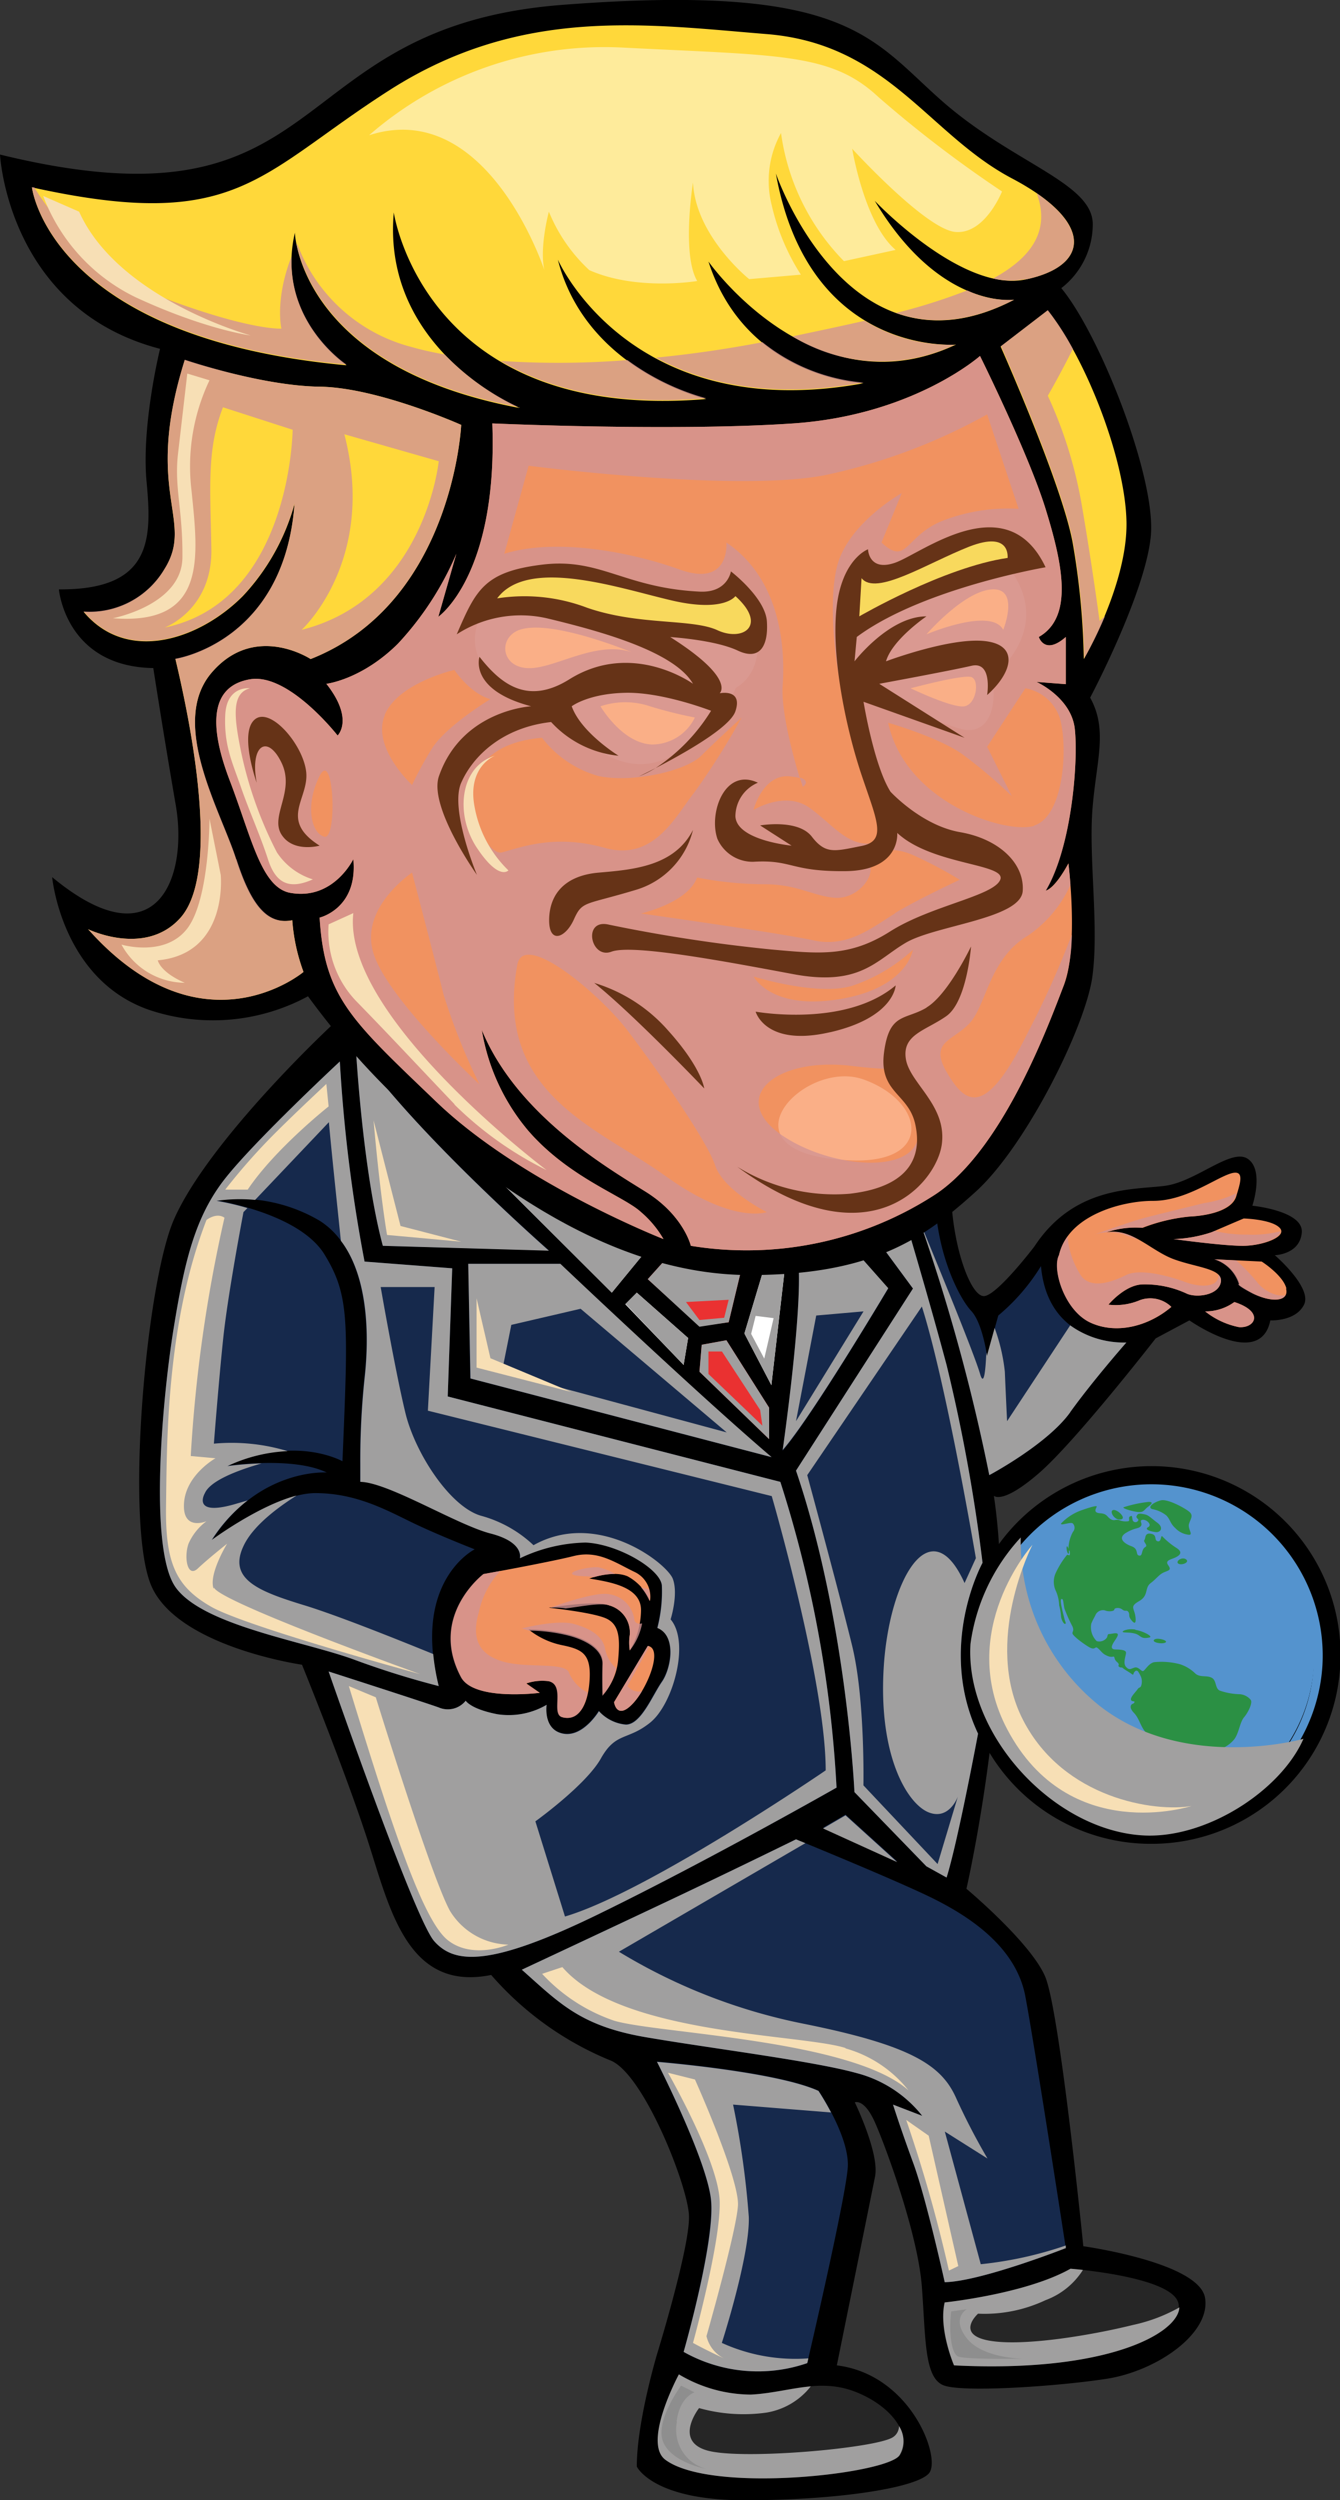  <svg xmlns="http://www.w3.org/2000/svg" viewBox="0 0 143.09 266.92">
                    <rect x="0" y="0" width="143.09" height="266.92" fill="#333333" stroke="none"/>
                    <defs>
                      <style>
                        .cls-1 {
                          isolation: isolate;
                        }

                        .cls-15,
                        .cls-2 {
                          fill: #f19260;
                        }

                        .cls-3 {
                          opacity: 0.8;
                        }

                        .cls-3,
                        .cls-9 {
                          mix-blend-mode: multiply;
                        }

                        .cls-4 {
                          fill: #d29393;
                        }

                        .cls-5 {
                          fill: #16294c;
                        }

                        .cls-6 {
                          fill: #262626;
                        }

                        .cls-7 {
                          fill: #fff;
                        }

                        .cls-8 {
                          fill: #ea3131;
                        }

                        .cls-10 {
                          fill: #a09f9f;
                        }

                        .cls-11 {
                          fill: #5493ce;
                        }

                        .cls-12 {
                          fill: #2b9044;
                        }

                        .cls-12,
                        .cls-13,
                        .cls-14,
                        .cls-15 {
                          fill-rule: evenodd;
                        }

                        .cls-13 {
                          fill: #a1a0a0;
                        }

                        .cls-16 {
                          fill: #faaf87;
                        }

                        .cls-17 {
                          fill: #ffd83a;
                        }

                        .cls-18 {
                          fill: #663317;
                        }

                        .cls-19 {
                          fill: #feeb9b;
                        }

                        .cls-20 {
                          fill: #f8d95d;
                        }

                        .cls-21 {
                          fill: #f7dfb5;
                        }

                        .cls-22 {
                          fill: #8e8e8e;
                        }

                        #world_6 {
                          transform-box: fill-box;
                          transform-origin: 50% 50%;
                          animation: spin 3s linear infinite;
                        }

                        @keyframes spin {
                          0% { transform: rotate(0deg); }
                          100% { transform: rotate(-360deg); }
                          }
              
                      </style>
                    </defs>
                    <title>trump</title>
                    <g class="cls-1">
                      <g id="Layer_4" data-name="Layer 4">
                        <g id="body_6" data-name="body 6">
                          <path
                            d="M122.93,196.84a20.16,20.16,0,1,0-16.26-32q-.17-2.64-.54-5.16s.87,1,4.8-2.4,12.48-14.4,12.48-14.4l3.6-1.92s7.56,5.32,8.64,0c0,0,2.7.14,3.6-1.68s-3.12-5.28-3.12-5.28,2.66-.06,2.88-2.4-5.28-2.88-5.28-2.88,1.28-3.79-.48-5-5.52,2.45-8.88,2.88-9.67,0-13.92,6.48c0,0-3.81,5-5.28,5.28s-3.45-5.26-3.6-10.8-61.46-22.51-66-18.24-14,14-17,20.88-5.24,32.61-2.4,39.12,16.08,8.4,16.08,8.4,4.62,11.37,7,18.72,4.24,16.21,13.2,14.4a33.81,33.81,0,0,0,12.72,9.12c3.53,1.37,8.26,13.3,8.4,16.56s-3.36,14.64-3.36,14.64S68,258.47,68,263.32c0,0,1.66,3.6,11.52,3.6s18.34-1.31,19.68-2.88-1.88-10.54-9.84-11.52c0,0,3.59-17.7,4.08-20.16s-2.16-7.92-2.16-7.92,1-.46,2.16,2.16,4.58,11.92,5,17.52.24,9.83,2.4,10.56,11.89.1,17.28-.72,11.18-4.84,10.56-8.64-13-5.52-13-5.52-2.51-25.15-4.08-28.8-8.4-9.36-8.4-9.36,1.41-6.13,2.47-14.51A20.1,20.1,0,0,0,122.93,196.84Z"
                            transform="translate(0 0)" />
                          <path class="cls-2"
                            d="M64.85,172.84c-1.34-.7-6.24-1.2-6.24-1.2s5-.85,6.48-.24a3,3,0,0,1,2.16,3.12,5.35,5.35,0,0,0,0,1.68,8.61,8.61,0,0,0,1.2-4.32c0-2.49-3.34-3-5.52-3.36,0,0,2.48-.93,4.08-.24a5.35,5.35,0,0,1,2.4,2.64,2.92,2.92,0,0,0-1.68-3.12c-2.07-1-3.89-2.33-6.48-1.68s-9.6,1.92-9.6,1.92-5.88,4.46-2.4,11c1.37,2.59,8.4,1.68,8.4,1.68l-1.44-1a5.31,5.31,0,0,1,2.4-.24c1.83.42.21,3.49,1.44,3.84s2.6-.49,2.88-3.6-.65-3.62-2.88-4.08a8.39,8.39,0,0,1-3.6-1.68,17.49,17.49,0,0,1,4.08.48c2.22.53,3.89,1.63,3.84,3.12s0,3.36,0,3.36A6.29,6.29,0,0,0,66,177.3C66.21,175,66.17,173.54,64.85,172.84Zm4.32,2.88-3.6,6s.27,1.91,1.92.24S70.85,175.93,69.17,175.72Zm61.2-38.88c.2-1.41-2.52-1.5-5-2.4s-4.54-3.39-7.2-2.88a9.77,9.77,0,0,1,3.84-.48,19,19,0,0,1,5-1.2c2.3-.11,4.58-.75,5-2.16s1-3-.72-2.4-4.8,2.89-8.16,2.88S114,129.77,113.09,134c-.76,1.47.57,5.91,3.36,7.2s6.21.38,8.64-1.68a3.22,3.22,0,0,0-3.36-.72,6.56,6.56,0,0,1-3.36.48s1.72-2.08,3.6-2.16a10.55,10.55,0,0,1,4.8,1C127.84,138.58,130.18,138.25,130.37,136.84Zm-5-4.56s5.34.74,7.44.72,4.72-1,3.84-1.92-3.84-1-3.84-1-1.89.8-3.36,1.44A14.13,14.13,0,0,1,125.33,132.28Zm12,5.28c-.36-1.43-2.64-2.88-2.64-2.88l-5-.24a4,4,0,0,1,2.64,2.64s-.46,0,1.44,1S137.7,139,137.33,137.56ZM131.81,139a5.27,5.27,0,0,1-3.12,1,8.49,8.49,0,0,0,3.6,1.68C134,141.83,135.06,140.05,131.81,139Z"
                            transform="translate(0 0)" />
                          <g class="cls-3">
                            <path class="cls-4"
                              d="M65.09,171.4a3,3,0,0,1,2.16,3.12,5.35,5.35,0,0,0,0,1.68,6.57,6.57,0,0,0,1.32-2.9c-.31.13-.84,0-.84-.46a3.15,3.15,0,0,0-2.64-2.64c-1.56-.36-6.32,1.44-6.32,1.44a7.28,7.28,0,0,1,1.63.07C62,171.53,64.19,171.05,65.09,171.4Zm-2.64-3.12c.32,0,.65.05,1,.09a8.13,8.13,0,0,1,2.24-.34,6.11,6.11,0,0,0-1.77-.71C62.57,167.2,59.21,168.16,62.45,168.28Zm6,1.17a6.21,6.21,0,0,1,.91,1.47,3.2,3.2,0,0,0-.08-1.29A2.3,2.3,0,0,1,68.5,169.45Zm60.91-37.89a14.13,14.13,0,0,1-4.08.72s5.34.74,7.44.72c1.81,0,4-.77,4-1.55a12.11,12.11,0,0,1-3.53.35,14.19,14.19,0,0,1-3.49-.39Zm-9.36.24,1.48.53a4.94,4.94,0,0,0-3.4-.77,9.77,9.77,0,0,1,3.84-.48,19,19,0,0,1,5-1.2c2.3-.11,4.58-.75,5-2.16a3.38,3.38,0,0,0,.11-.34,11.8,11.8,0,0,1-3.47,1.06c-1.79.45-5.48,1.33-6.72,1.68s-5,1.68-5,1.68A5.34,5.34,0,0,1,120.05,131.8ZM69.17,175.72l-3.6,6s.27,1.91,1.92.24a7.19,7.19,0,0,0,1.06-1.42A1.51,1.51,0,0,1,67,180l2.35-4.26A1.06,1.06,0,0,0,69.17,175.72Zm-8.4,2.88c-.36-1.2-4.44-.48-7-1.2s-3.48-2.4-2.64-5.28a9.22,9.22,0,0,1,2.3-4.41l-1.82.33s-5.88,4.46-2.4,11c1.37,2.59,8.4,1.68,8.4,1.68l-1.44-1a5.31,5.31,0,0,1,2.4-.24c1.83.42.21,3.49,1.44,3.84s2.29-.32,2.74-2.63A4.19,4.19,0,0,1,60.77,178.6Zm73.44-41.76a20.11,20.11,0,0,0-2.2-2.28l-2.36-.12a4,4,0,0,1,2.64,2.64s-.46,0,1.44,1c1.55.76,3.17.9,3.54.17C136.43,138.51,134.94,137.83,134.21,136.84Zm-2.4,2.16a5.27,5.27,0,0,1-3.12,1,8.49,8.49,0,0,0,3.6,1.68C134,141.83,135.06,140.05,131.81,139Zm-1.44-2.16a.82.82,0,0,0-.28-.77.57.57,0,0,1,0,.29c-.14,1-1.82,1.15-3.6.48s-4.81-1.43-6.24-.72-4,1.71-5-.24A8.9,8.9,0,0,1,114,132a5.43,5.43,0,0,0-.93,2c-.76,1.47.57,5.91,3.36,7.2s6.21.38,8.64-1.68a3.22,3.22,0,0,0-3.36-.72,6.56,6.56,0,0,1-3.36.48s1.72-2.08,3.6-2.16a10.55,10.55,0,0,1,4.8,1C127.84,138.58,130.18,138.25,130.37,136.84ZM64.61,176c-.24-1.32-1.56-2.16-3.36-2.64s-5.52.48-5.52.48l.76.24a18.22,18.22,0,0,1,4,.48c2.22.53,3.89,1.63,3.84,3.12s0,3.36,0,3.36a6.09,6.09,0,0,0,1.46-2.95A3.7,3.7,0,0,1,64.61,176Z"
                              transform="translate(0 0)" />
                          </g>
                          <path class="cls-5"
                            d="M58.61,133.48S44.07,120.75,38,111.88c0,0,.7,13,2.88,21.12Zm-8.4,13.68,32.16,8.4c-8.06-6.87-22.56-20.64-22.56-20.64H50Zm44.64-9.6L91.73,134l-6.48.72c.47,5.26-1.68,20.16-1.68,20.16C86.68,151.3,94.85,137.56,94.85,137.56Zm-5.52,53.28a128.85,128.85,0,0,0-6-32.64l-35.52-9.12.48-13.68-9.36-.72a163.47,163.47,0,0,1-2.64-21.36s-9,8.37-12.24,12.48-4.35,8.87-5.52,16.08-2.69,23.54.24,27.6,13.66,5.73,19,7.68A90.8,90.8,0,0,0,46.85,180C44,168.71,50.69,165.4,50.69,165.4s-3.94-1.53-6.72-2.88-6-3.13-10.32-3.12-11,5-11,5c5-7.72,12.24-7.2,12.24-7.2-3.63-1.75-10.56-.72-10.56-.72,7.22-3.33,12.24-.48,12.24-.48.61-14.88.79-17.66-1.92-22.08s-11.52-5.76-11.52-5.76a16.9,16.9,0,0,1,11,2.16c5.16,3.27,5.35,11.57,4.8,16.56a83.73,83.73,0,0,0-.48,9.36v1.92c3,.05,10.3,4.59,13.92,5.52s3.12,2.64,3.12,2.64a17,17,0,0,1,7-1.68c3.35.13,7.94,2.75,8.16,4.56a15.38,15.38,0,0,1-.48,4.56c2.06.82,1.5,4.29.48,5.76s-2.23,4.56-3.84,4.56a4.41,4.41,0,0,1-2.88-1.44s-1.69,2.83-3.84,2.4S58.37,182,58.37,182a8,8,0,0,1-5.28,1c-2.87-.56-3.36-1.44-3.36-1.44a2.44,2.44,0,0,1-2.88.72c-1.9-.67-11.76-3.84-11.76-3.84s9.14,26.4,11.28,28.8,5.84,2.81,17.52-2.88S89.33,190.84,89.33,190.84ZM85,157c5.41,15.92,6.24,34.32,6.24,34.32l7.68,7.92,2.16,1.2c1.19-3.76,3.36-15.36,3.36-15.36-4.41-9.38.48-18.24.48-18.24a181.08,181.08,0,0,0-3.84-21.12c-1.75-6.56-4.08-14.4-4.08-14.4L94.13,133l3.36,4.56Zm29.28-6.24c2.46-3.42,6-7.44,6-7.44s-8.36.53-9.12-8.16a21.45,21.45,0,0,1-4.56,5.28l-1.2,4.32s-.48-3.52-1.68-4.8-3.46-5.56-3.84-11.28l-1.68,1.68a203.8,203.8,0,0,1,7.44,27.12S111.84,154.19,114.29,150.76ZM113.81,240s-3.32-21.58-4.32-26.88-6-8.49-9.6-10.32S85,196.36,85,196.36s-6.65,3.27-13.44,6.48-15.84,7.44-15.84,7.44c4,3.55,6.23,6,13.2,7.2s17.85,2.53,22.56,3.84a13.14,13.14,0,0,1,7,4.56l-3.12-1.2s.76,2.42,2.16,6.24,3.36,12.72,3.36,12.72C104.73,243.57,113.81,240,113.81,240Zm-27.6,12.24s4.12-17.64,4.32-20.88-3.12-8.16-3.12-8.16c-4.5-2.08-17.28-3.12-17.28-3.12s5.24,10.27,5.76,14.64S73,251.08,73,251.08A16.17,16.17,0,0,0,86.21,252.28Zm1.68-57.12,7.92,3.6-5.52-5Z"
                            transform="translate(0 0)" />
                          <path class="cls-6"
                            d="M125.81,245.8c-.85-2.79-11.52-3.6-11.52-3.6-4.78,2.7-13.44,3.6-13.44,3.6-.66,2.88,1,6.72,1,6.72C119.08,253.39,126.67,248.59,125.81,245.8Zm-34.32,9.6c-3.93-1.61-7.35,0-11.28.24a15.15,15.15,0,0,1-7.68-2.16s-3.92,7.27-1.44,9.12c4.91,3.65,23.65,1.52,25-.48S95.42,257,91.49,255.4Z"
                            transform="translate(0 0)" />
                          <path class="cls-7"
                            d="M50.45,123.16,65.33,138l4.32-5.28Zm16.32,16.08L73,145.72l.48-2.88L68,138Zm14.88-4.08-2.16,7.2,2.88,5.52,1.44-12.48Z"
                            transform="translate(0 0)" />
                          <path class="cls-8"
                            d="M77.81,141.16l1.44-6-7.92-1-2.16,2.4,5.52,5Zm-.24,1.92-2.64.48-.24,2.88,7.44,7.2v-3.36Z"
                            transform="translate(0 0)" />
                          <g class="cls-9">
                            <path class="cls-10"
                              d="M121,248.2c-4.21,1.05-11.67,2.34-15.36,1.68s-1.2-2.88-1.2-2.88a15.25,15.25,0,0,0,7.2-1.44,8,8,0,0,0,4-3.23c-.81-.09-1.32-.13-1.32-.13-4.78,2.7-13.44,3.6-13.44,3.6-.66,2.88,1,6.72,1,6.72,16.24.82,23.91-3.37,24.06-6.19A17.49,17.49,0,0,1,121,248.2Zm-6.72-97.44c2.46-3.42,6-7.44,6-7.44a9.82,9.82,0,0,1-6-1.83l-6.74,10.23s-.14-2.85-.24-5.28a19.55,19.55,0,0,0-1.09-4.67l-.83,3s0-.14-.06-.37c-.08,2-.26,3.65-.66,2.29-.68-2.33-5-12.78-6.46-16.33h0a203.8,203.8,0,0,1,7.44,27.12S111.84,154.19,114.29,150.76ZM113.81,240l0-.28a40.66,40.66,0,0,1-9.08,2l-3.84-14.16,4.56,2.88a70.67,70.67,0,0,1-3.36-6.48c-1.56-3.49-4.79-5.61-16.32-7.92a60.88,60.88,0,0,1-19.68-7.68L86,196.77l-1-.41s-6.65,3.27-13.44,6.48-15.84,7.44-15.84,7.44c4,3.55,6.23,6,13.2,7.2s17.85,2.53,22.56,3.84a13.14,13.14,0,0,1,7,4.56l-3.12-1.2s.76,2.42,2.16,6.24,3.36,12.72,3.36,12.72C104.73,243.57,113.81,240,113.81,240Zm-30.24-85.2c3.11-3.54,11.28-17.28,11.28-17.28L91.73,134l-6.48.72C85.72,139.94,83.57,154.84,83.57,154.84ZM92.21,140,85,151.72l2.16-11.28Zm-4.32,55.2,7.92,3.6-5.52-5ZM83.81,135.4l-2.16-.24-2.16,7.2,2.88,5.52Zm-3.6,7,.48-1.92,1.92.24-1,4.32Zm-21.6-8.88S44.07,120.75,38,111.88c0,0,.7,13,2.88,21.12ZM85,157c5.41,15.92,6.24,34.32,6.24,34.32l7.68,7.92,2.16,1.2c1.19-3.76,3.36-15.36,3.36-15.36-4.41-9.38.48-18.24.48-18.24a181.08,181.08,0,0,0-3.84-21.12c-1.75-6.56-4.08-14.4-4.08-14.4L94.13,133l3.36,4.56Zm19.2,9.36L103,169c-3.64-8.07-8.09-.37-8.64,9.12s2.59,14.48,4.8,15.36,3.12-1.68,3.12-1.68l-2.16,7.2-7.92-8.4s.18-9.22-1.2-14.88-4.8-18.24-4.8-18.24l12.24-18C101.07,147.76,104.21,166.36,104.21,166.36ZM89.33,190.84a128.85,128.85,0,0,0-6-32.64l-35.52-9.12.48-13.68-9.36-.72a163.47,163.47,0,0,1-2.64-21.36s-9,8.37-12.24,12.48-4.35,8.87-5.52,16.08-2.69,23.54.24,27.6,13.66,5.73,19,7.68A90.8,90.8,0,0,0,46.85,180a24.1,24.1,0,0,1-.59-3.42c-2.93-1.19-10-4.06-13.81-5.22-4.81-1.47-8.08-2.76-6.48-6.24,1-2.25,3.85-4.29,5.7-5.46-4.11,1.07-9.06,4.74-9.06,4.74a16.77,16.77,0,0,1,3.83-4.22L25,160.6c-4.61,1.3-3.12-1.2-3.12-1.2.6-1.35,3.54-2.45,6.05-3.17a35.93,35.93,0,0,0-3.65.29,16.85,16.85,0,0,1,6.44-1.6,20.63,20.63,0,0,0-7.88-.8s.5-6.53,1-11.28S26,129.4,26,129.4l.42-.43a28.19,28.19,0,0,0-3.3-.77,17.23,17.23,0,0,1,4.12-.1l7.88-8.3c.21,2.42.74,7.45,1.28,12.66,3,3.93,3,10.33,2.56,14.46a83.73,83.73,0,0,0-.48,9.36v1.92c3,.05,10.3,4.59,13.92,5.52s3.12,2.64,3.12,2.64a17,17,0,0,1,7-1.68c3.35.13,7.94,2.75,8.16,4.56a15.38,15.38,0,0,1-.48,4.56c2.06.82,1.5,4.29.48,5.76s-2.23,4.56-3.84,4.56a4.41,4.41,0,0,1-2.88-1.44s-1.69,2.83-3.84,2.4S58.37,182,58.37,182a8,8,0,0,1-5.28,1c-2.87-.56-3.36-1.44-3.36-1.44a2.44,2.44,0,0,1-2.88.72c-1.9-.67-11.76-3.84-11.76-3.84s9.14,26.4,11.28,28.8,5.84,2.81,17.52-2.88S89.33,190.84,89.33,190.84Zm-32.16,3.6s5.4-3.87,7-6.72,2.85-1.87,5.28-3.84,4.25-8.55,2.16-11c0,0,.85-2.67.24-4.32s-8-7.45-14.88-3.6a13.21,13.21,0,0,0-5.52-3.12c-3.29-.86-7.09-6.6-8.16-11s-2.64-13.44-2.64-13.44h5.76l-.72,13.2,36.72,9.12s5.77,19.87,5.76,29.28c0,0-19,13-27.84,15.6Zm17.52-52.8,3.12-.48,1.44-6-7.92-1-2.16,2.4Zm3.12-2.88-.48,1.92-2.64.24L73.25,139Zm-.24,4.32-2.64.48-.24,2.88,7.44,7.2v-3.36Zm-1.92,3.6v-2.4h1.44l4.08,6.24.24,1.68Zm-6-13.92-19.2-9.6L65.33,138ZM95.33,260.2c-1.83,1.16-15.86,2.42-19.68,1.44s-1-4.56-1-4.56a17.62,17.62,0,0,0,7.2.48,7.59,7.59,0,0,0,4.73-2.8c-2.09.19-4.17.77-6.41.88a15.15,15.15,0,0,1-7.68-2.16s-3.92,7.27-1.44,9.12c4.91,3.65,23.65,1.52,25-.48A2.93,2.93,0,0,0,96,259,1.42,1.42,0,0,1,95.33,260.2ZM50,134.92l.24,12.24,32.16,8.4c-8.06-6.87-22.56-20.64-22.56-20.64Zm27.6,18-24-6.48,1-5L62,139.72Zm9.84,70.32c-4.5-2.08-17.28-3.12-17.28-3.12s5.24,10.27,5.76,14.64S73,251.08,73,251.08a16.17,16.17,0,0,0,13.2,1.2s.05-.18.12-.51a18.93,18.93,0,0,1-9.24-1.65s3-9.29,2.88-13.44a92.62,92.62,0,0,0-1.68-12l10.46.84C88.05,224.19,87.41,223.24,87.41,223.24ZM68,138l-1.2,1.2L73,145.72l.48-2.88Z"
                              transform="translate(0 0)" />
                          </g>
                        </g>
                        <g id="world_6" data-name="world 6">
                          <path class="cls-11"
                            d="M122.94,195c-.37,0-.76,0-1.14,0a18.29,18.29,0,1,1,19.41-17.13A18.33,18.33,0,0,1,122.94,195Zm0-34.8a16.85,16.85,0,1,0,1,0C123.61,160.18,123.26,160.16,122.92,160.16Z"
                            transform="translate(0 0)" />
                          <ellipse class="cls-11" cx="122.93" cy="176.66" rx="17.42" ry="17.4"
                            transform="translate(-0.43 0.3) rotate(-0.14)" />
                          <path class="cls-12"
                            d="M123.05,161.11a3.41,3.41,0,0,1,1.49.67c.42.42.41.86.95,1.34a2.29,2.29,0,0,0,1.48.73c.48,0-.17-.64,0-1.18s.51-.89,0-1.3-2.29-1.37-3-1.2S122.44,160.9,123.05,161.11Zm2.8,5.83c.39.2,1.24-.18.78-.48S125.46,166.73,125.85,166.94Zm-3.36-6c.3-.24.85-.6.15-.6a13.36,13.36,0,0,0-2.63.56c-.3.1.94.47,1.53.52S122.19,161.18,122.49,160.94Zm.76,14.11c-.3.28.83.51,1.2.3S123.54,174.77,123.25,175.05Zm-2-1.08c-.84-.15-1.48.17-1.35.26s.68,0,1.31.17.55.63,1.55.41C123.15,174.72,122.1,174.13,121.24,174Zm-1.57-11.76c.68-.11-.39-1.12-.82-1S119,162.33,119.67,162.21Zm13.87,19.25a1.71,1.71,0,0,0-1.12-.59,7.11,7.11,0,0,1-2.19-.39c-.52-.26-.31-1.11-.87-1.38s-1.21,0-1.72-.43a4.15,4.15,0,0,0-1.64-1,7.72,7.72,0,0,0-2.78-.22c-.64.15-1,1-1.22.95s-.47-.49-.87-.37-.54.32-.9-.08,0-1.2,0-1.51-.63-.34-1.14-.35-.4-.35-.24-.65.6-.82.49-1-.66,0-.88,0-.17.13-.26.37a1,1,0,0,1-1.1.39,2.08,2.08,0,0,1-.58-1.86c.22-.54.33-.65.46-.95a.88.88,0,0,1,1-.47c.4.17,1,.09,1-.09s.54-.26.86,0,.44,0,.63.24,0,.43.25.78.63.75.52-.22-.67-1.09.39-1.7.55-1.4,1.23-1.92.89-.92,1.42-1.15.83-.23.45-.77.35-.6.82-.84.76-.56.06-1a8.27,8.27,0,0,1-1.5-1.23c-.2-.19-.07.63-.5.52s0-.67-.71-.8-.55.48-.71.67.42.55.11.74c-.48.28-.25,1-.67.92s0-.7-.82-1-1.5-.88-.56-1.44,1.29-.4,1.55-.69-.23-.62.19-.69,1.06.53.61.78.22.45.77.53.92-.47.2-1-.91-.82-1.42-.91-.64-.1-.78.18.33.31.13.54a.32.32,0,0,1-.58-.18c-.07-.32,0-.43-.26-.3s.1.53-.28.52a1.83,1.83,0,0,1-.84-.11c-.43-.15-.51.12-.93-.11s-.36-.59-1.14-.64-.45-.49-.37-.69-.86.1-1.65.38a5.54,5.54,0,0,0-2.16,1.41c-.07.28,1.06-.23,1.27,0a.66.66,0,0,1,0,.89,4,4,0,0,0-.47,1.64c0,.22.08.26,0,.13s-.15-.35-.2-.15.1.76.2.71,0-.34.08-.35.11.53,0,.52-.16-.12-.28,0a9.18,9.18,0,0,0-1.14,1.83,2.28,2.28,0,0,0,0,2,4.09,4.09,0,0,1,.34,1.51,6.52,6.52,0,0,1,.2,1.14c0,.29.26.87.43.84s0-.24-.07-.56-.55-2-.32-2.09.2.46.32,1a16.13,16.13,0,0,0,.86,1.92c.19.46,0,.51,0,.73s.9.94,1.69,1.43.68-.11,1,.15.43.49.75.69c.74.43.91.15,1,.24s0,.29.34.58,0,.34.2.49.26,0,.43.16.66.41.9.6.16,0,.28-.17.27-.26.43-.07a3.76,3.76,0,0,1,.31.58,1.46,1.46,0,0,1,0,.95c-.12.24-.22.1-.39.37s-1.2,1.21-.39,1.27c.14,0,.07.2-.11.26s-.46.37.15,1,.73,1.72,1.47,2.24,1,.28,1.25.86a3.08,3.08,0,0,1-.17,2,14.55,14.55,0,0,0-.26,1.45c-.11.28-.39.45-.5.77s.1.37.13.74-.27.68-.26,1,.16.67.48.6.44-.32.77-.56.51-1.13.84-1.29a4.48,4.48,0,0,1,1.14-.5,2.27,2.27,0,0,0,1.08-.75,14,14,0,0,0,1.34-.65c.59-.42,1.07-1.73,1.66-2a3.42,3.42,0,0,0,1.72-1.12c.52-.71.58-1.8,1.06-2.37S133.8,181.71,133.54,181.46Z"
                            transform="translate(0 0)" />
                          <g class="cls-9">
                            <path class="cls-13"
                              d="M117.37,182.07A22.44,22.44,0,0,1,109,164.13a20.84,20.84,0,0,0-5.37,11.37c-.6,9.59,8.77,19.85,18.37,20.44,6.74.42,14.75-4.75,17.19-10.31C139.21,185.63,126.46,189.22,117.37,182.07Z"
                              transform="translate(0 0)" />
                          </g>
                        </g>
                        <g id="head_6" data-name="head 6">
                          <path class="cls-14"
                            d="M113.33,30.76A8.64,8.64,0,0,0,116.69,24c.07-4.47-8.47-6.52-16.08-13.2S90.6-1.84,60.05.52,36.17,25.34,0,16.5C0,16.5.83,33,17.09,37.24c0,0-2,8.12-1.44,14.16S16.33,63,6.29,62.92c0,0,.71,8.25,10.08,8.4,0,0,1.06,6.88,2.4,14.64s-2.05,16.91-13.2,7.68c0,0,1,10.9,10.32,14.16a21.37,21.37,0,0,0,17-1.44,83.89,83.89,0,0,0,13.92,14.88c8.58,7.16,20.25,14.91,33.36,14.88s18.6-4,24-8.88,11.77-17.7,12.48-23-.39-12.52,0-17.76,1.7-8.49-.24-12c0,0,5.91-11.15,6.48-17.28S117.53,35.85,113.33,30.76Z"
                            transform="translate(0 0)" />
                          <path class="cls-15"
                            d="M111.65,95.08c2.84-4.73,3.5-13.94,3.12-17.28s-4.08-5-4.08-5l3.12.24V68c-2.27,2-2.88,0-2.88,0,3.72-2.13,2.55-7.77.72-13.68s-7-16.32-7-16.32-7.12,6.32-19.92,7.2-32.16,0-32.16,0c.6,16.23-5.76,20.64-5.76,20.64l1.92-6.72a33.05,33.05,0,0,1-6.24,9.6C38.61,72.57,34.85,73,34.85,73c3,3.81,1.2,5.52,1.2,5.52s-5.23-6.71-9.36-6-4.49,4.7-2.16,10.8,3.37,11.45,6.48,12c4.6.82,6.72-3.6,6.72-3.6.5,5.29-3.6,6.24-3.6,6.24.51,8.53,3.43,11,12.48,19.68s24.24,14.64,24.24,14.64a11.06,11.06,0,0,0-2.4-2.88c-1.84-1.71-7.65-3.65-12-8.64a22.25,22.25,0,0,1-5-10.8c3.76,9.11,13.48,14.75,17.52,17.28s4.8,5.76,4.8,5.76a37,37,0,0,0,26.16-5.52c7.23-4.83,12.09-18.21,13.68-22.32s.48-13,.48-13C112.55,95,111.65,95.08,111.65,95.08Z"
                            transform="translate(0 0)" />
                          <path class="cls-16"
                            d="M51.41,65.56c-3.52,7.13,7.44,10.08,7.44,10.08,3.43,3.58,7.77,7.86,13,5a14.58,14.58,0,0,0,6.72-7.2c3.39-2,2.16-6.72,2.16-6.72S54.94,58.44,51.41,65.56Zm55.44-6L92,63.64a9.48,9.48,0,0,0-1.68,4.8c-.07,2.65-.69,5.23,1.44,5.52s7.79,3,10.8,3.84,4-2.38,3.36-5.52C105.89,72.28,113.51,66.77,106.85,59.56ZM92.21,115.24c-6.52-2.32-16.1,8.17-1.2,8.64C99.71,124.16,98.74,117.57,92.21,115.24Z"
                            transform="translate(0 0)" />
                          <path class="cls-17"
                            d="M82.85,18.52S90.63,41.22,108.29,32c0,0-7.9,1.14-14.88-10.56,0,0,9.26,9.81,16.08,8.4s7.5-6.08-1.44-10.8S94.82,4.69,81.89,3.64s-26.26-3-40.32,6S25.36,24.84,3.41,20c0,0,1.85,16.08,33.6,19,0,0-7.63-5-5.52-14.16,0,0,.37,14.3,24,18.72,0,0-14.75-6.15-13.44-20.88,0,0,3.23,22.46,33.36,19.92,0,0-12.83-3-15.84-14.88,0,0,7.73,17.72,32.64,13.2,0,0-12.51-.47-16.56-13,0,0,11.24,16,26.4,8.88C102.05,36.76,86.38,38.11,82.85,18.52Zm29,14.64-5,3.84s6.51,14.6,7.68,20.88a79.65,79.65,0,0,1,1.2,12.48s4.68-8,4.56-14.64S116,38.33,111.89,33.16ZM19.73,38.44c-4.47,14.23,1.11,17.08-2.16,22.32a9.29,9.29,0,0,1-8.64,4.56c4.64,5.53,12.34,3,17-1.68a23.5,23.5,0,0,0,5.52-9.84c-1.1,14.84-12.72,16.56-12.72,16.56C21.3,81.15,23,93.83,19.25,98s-9.84,1.2-9.84,1.2c12.18,13.67,23,4.56,23,4.56a20.12,20.12,0,0,1-1.2-5.52c-2.56.52-4.35-1.32-6-6.48S18,77.17,22.61,71.8s10.56-1.44,10.56-1.44c15.21-6,16.08-25,16.08-25s-8.94-4-15.12-4.08S19.73,38.44,19.73,38.44Z"
                            transform="translate(0 0)" />
                          <g class="cls-3">
                            <path class="cls-4"
                              d="M92.21,40.84a19.94,19.94,0,0,1-10.79-4.31c-3.74.72-7.58,1.28-11.38,1.65C75.11,40.91,82.29,42.64,92.21,40.84Zm-16.8,1.68A25.77,25.77,0,0,1,67,38.44a93.42,93.42,0,0,1-13.56.09C58.41,41.46,65.43,43.37,75.41,42.52Zm-19.92,1a26.51,26.51,0,0,1-8-5.67c-1.25-.23-2.45-.49-3.56-.81A17.75,17.75,0,0,1,31.73,26l-.05.13C32.43,29.73,36.24,39.88,55.49,43.48Zm54-13.68c6.05-1.24,7.25-5.07,1.21-9.21,1.51,4.05-.64,6.92-4.65,9.1A8,8,0,0,0,109.49,29.8ZM108.29,32a10.16,10.16,0,0,1-5-1,62.07,62.07,0,0,1-7.61,2.41C99.12,34.64,103.31,34.57,108.29,32Zm-6.24,4.8a17.64,17.64,0,0,1-9.71-2.56c-2.58.59-5.2,1.14-7.72,1.67A18.16,18.16,0,0,0,102.05,36.76ZM85.41,83c.19.62.32,1,.32,1S86.65,83.39,85.41,83Zm32-16.75s-.8-6-1.92-12.48a46.65,46.65,0,0,0-3.6-11.52s1.24-2.14,2.68-5a28.82,28.82,0,0,0-2.68-4.14l-5,3.84s6.51,14.6,7.68,20.88a79.65,79.65,0,0,1,1.2,12.48A42.29,42.29,0,0,0,118,65.77,5.06,5.06,0,0,1,117.41,66.28ZM31.14,27.35c-1.82,4.65-1.09,7.73-1.09,7.73s-3,.22-11.52-2.88A29.55,29.55,0,0,1,3.66,20L3.41,20S5.26,36,37,38.92C37,38.92,30.81,34.86,31.14,27.35ZM114.77,77.8c-.38-3.34-4.08-5-4.08-5l3.12.24V68c-2.27,2-2.88,0-2.88,0,3.72-2.13,2.55-7.77.72-13.68s-7-16.32-7-16.32-7.12,6.32-19.92,7.2-32.16,0-32.16,0c.6,16.23-5.76,20.64-5.76,20.64l1.92-6.72a33.05,33.05,0,0,1-6.24,9.6C38.61,72.57,34.85,73,34.85,73c3,3.81,1.2,5.52,1.2,5.52s-5.23-6.71-9.36-6-4.49,4.7-2.16,10.8,3.37,11.45,6.48,12c4.6.82,6.72-3.6,6.72-3.6.5,5.29-3.6,6.24-3.6,6.24.51,8.53,3.43,11,12.48,19.68s24.24,14.64,24.24,14.64a11.06,11.06,0,0,0-2.4-2.88c-1.84-1.71-7.65-3.65-12-8.64a22.25,22.25,0,0,1-5-10.8c3.76,9.11,13.48,14.75,17.52,17.28s4.8,5.76,4.8,5.76a37,37,0,0,0,26.16-5.52c7.23-4.83,12.09-18.21,13.68-22.32a17.56,17.56,0,0,0,.84-5.38,95.91,95.91,0,0,1-4.68,10.42c-4.57,9.3-6.68,7.65-8.64,4.32s.58-3.34,2.4-5.28,2.08-6.89,6.24-9.36a13,13,0,0,0,4.54-5.43c-.11-1.35-.22-2.25-.22-2.25-1.5,2.77-2.4,2.88-2.4,2.88C114.49,90.35,115.15,81.14,114.77,77.8ZM34.61,89.32c-1.44-.44-2-3.47-.48-6.48S36.06,89.77,34.61,89.32Zm21.84-39.6s22.13,2.88,31.68,1a61.72,61.72,0,0,0,17.28-6.48l3.36,10.08a19.38,19.38,0,0,0-7.92,1.2c-4.25,1.59-3.93,5-6.72,2.4l2.16-5.28s-5.24,2.94-6.72,7.2-.16,14.68,1.68,18.48,5.69,10.49,2.64,11.52-4.82-1.73-7.44-3.6-6,.24-6,.24,1-3.84,3.84-3.6a6.37,6.37,0,0,1,1.12.19c-.65-2.1-2-7-1.84-9.79.27-3.67,0-11.29-6-15.36,0,0,.42,4.83-5,2.88s-13.32-3.37-18.72-1.68Zm42.48,18s4-4.63,7-4.8,1.2,4.32,1.2,4.32C105.82,64.78,98.93,67.72,98.93,67.72ZM103,75.4c-1.26.24-5.76-1.92-5.76-1.92s5.58-1.5,6.48-1.2S104.28,75.16,103,75.4Zm-33.6,0a47.84,47.84,0,0,0,4.8,1.2,5.09,5.09,0,0,1-4.56,2.88c-3.2-.1-5.52-4.08-5.52-4.08A8.34,8.34,0,0,1,69.41,75.4Zm-13.2-4.08c-2.77-.24-2.94-3.3-.72-4.08,3.4-1.18,12,2.4,12,2.4C63.53,68.29,59,71.57,56.21,71.32Zm-15.12,5c1.44-3.43,7.44-4.8,7.44-4.8s1.64,2.5,3.84,3.12c0,0-4.74,2.87-6.24,5.28A39.47,39.47,0,0,0,44,83.8S39.66,79.8,41.09,76.36Zm-1.2,25.44C38.36,96.9,44,93.16,44,93.16s2.44,9.29,3.36,13a66.16,66.16,0,0,0,3.84,9.6S41.42,106.7,39.89,101.8Zm18-23a11.51,11.51,0,0,0,6,4.08c3.58.78,9.34-.51,11-2.16s4.32-4.08,4.32-4.08a80.45,80.45,0,0,1-5,7.92c-2,2.49-4.31,7.48-9.6,6s-8.82-.11-11,.48S46,79.78,57.89,78.76Zm13.2,46.8c-7.18-5.18-18.37-8.75-15.84-22.56.69-3.76,8.88,3.22,11.76,7s8.47,11.71,9.36,14.4,5.52,5,5.52,5S78.27,130.74,71.09,125.56Zm12.48-4.32c-5.89-4-.78-8.45,7.44-7.44s4.21-1.24,6.72,5.28S89.47,125.22,83.57,121.24Zm-3.12-17s6.78,2.14,10.56,1a17.92,17.92,0,0,0,6.48-3.84s-.58,4.11-7.92,5.28S80.45,104.2,80.45,104.2Zm15.12-6.72c-2.3,1.41-5,3.68-8.64,2.88s-18.48-2.88-18.48-2.88,5-1.12,6-3.84a37.82,37.82,0,0,0,7.2.72c3.47,0,5.14,1.24,7.44,1.44s4.19-2,3.84-3.36,1.83-2.4,4.56-1.2a44.87,44.87,0,0,1,5,2.64S97.88,96.07,95.57,97.48Zm14.88-9.36c-2.93.93-13.73-2.38-15.6-11,0,0,5.38,1.54,7.92,3.36A51,51,0,0,1,108.05,85l-2.64-5.28,4.08-6.24a4.71,4.71,0,0,1,3.84,3.84C114,80.73,113.39,87.2,110.45,88.12Zm-85.2,3.6C23.6,86.57,18,77.17,22.61,71.8s10.56-1.44,10.56-1.44c15.21-6,16.08-25,16.08-25s-8.94-4-15.12-4.08-14.4-2.88-14.4-2.88c-4.47,14.23,1.11,17.08-2.16,22.32a9.29,9.29,0,0,1-8.64,4.56c4.64,5.53,12.34,3,17-1.68a23.5,23.5,0,0,0,5.52-9.84c-1.1,14.84-12.72,16.56-12.72,16.56C21.3,81.15,23,93.83,19.25,98s-9.84,1.2-9.84,1.2c12.18,13.67,23,4.56,23,4.56a20.12,20.12,0,0,1-1.2-5.52C28.69,98.72,26.9,96.88,25.25,91.72ZM17.57,67s5.11-1.86,5-8.4S22.06,48,23.81,43.48l7.44,2.4S31.08,64.23,17.57,67Zm19.2-20.64,10.08,2.88s-1.47,14.67-14.64,18C32.21,67.24,40.28,59.87,36.77,46.36Z"
                              transform="translate(0 0)" />
                          </g>
                          <path class="cls-18"
                            d="M70,82c-1.06.55-1.79.89-1.79.89A10.66,10.66,0,0,0,70,82ZM58.85,77.08a11.24,11.24,0,0,0,7.2,3.6s-4-2.46-5-5.28c0,0,1.77-1.36,5.76-1.44s9.12,1.92,9.12,1.92A19.67,19.67,0,0,1,70,82c2.79-1.44,7.94-4.29,8.53-6.07.82-2.44-1.68-1.92-1.68-1.92s1.78-1.53-5.28-6c0,0,4.76.29,7.2,1.44s3.29-.6,3.12-3.12S78.05,61,78.05,61s-.35,2.32-3.36,2.16c-8.07-.41-10.59-3.64-16.8-2.88S50.81,63,48.77,67.72A12.56,12.56,0,0,1,58.37,66C63.91,67.33,72,69.51,74,73c0,0-6.46-4.69-13.2-.48-4.54,2.84-7.4.4-9.6-2.4,0,0-1.18,3.52,5.52,5.28,0,0-7.38.39-9.84,7.44C45.72,86.1,50.93,93.4,50.93,93.4s-2.93-7-1.68-9.84S53.63,77.67,58.85,77.08Zm43.68,11.76c-4.13-.71-7.44-4.32-7.44-4.32-1.77-2.8-2.88-9.6-2.88-9.6L103,78.76,93.89,73s7.55-1.39,9.84-1.92,1.68,3.12,1.68,3.12c2.69-2.39,3.47-5.34-.24-5.76S94.61,70.6,94.61,70.6c.67-2.32,4.32-4.8,4.32-4.8-4,0-7.68,4.8-7.68,4.8L91.49,68c7-5.2,20.16-7.44,20.16-7.44-4.15-8.77-13.26-1.45-16.08-.48s-2.88-1.44-2.88-1.44-2.78,1-3.36,6.24,1,12.84,2.64,17.76,2.82,7.13,0,7.68-3.8.92-5.28-1-5.52-1.2-5.52-1.2l3.36,2.16s-5.86-.55-6-3.12a3.91,3.91,0,0,1,2.4-3.6c-3.54-1.66-5.28,3.24-4.32,6A4.1,4.1,0,0,0,80.45,92c4.16-.25,3.93,1.06,9.84,1s5.52-4.08,5.52-4.08c3.71,3.46,11.71,3.26,11,5s-7.41,2.76-11.76,5.52-7.59,2.38-12.72,1.92a167.38,167.38,0,0,1-17.28-2.64c-2.88-.71-2,3.72.24,2.88s12.32,1.07,19.44,2.4,8.83-1.5,12-3.36,12.28-2.56,12.48-5.52S106.67,89.56,102.53,88.84ZM74,88.6c-2,3.91-6.43,4.24-10.08,4.56s-5.24,2.34-5.28,5,1.74,2,2.64,0,1.13-1.51,6.48-3.12A8.89,8.89,0,0,0,74,88.6Zm14.64,21.6c6.89-1.58,7-5,7-5C90.25,109.74,80.69,108,80.69,108S81.73,111.79,88.61,110.2Zm-25.2-5.28c4.25,3.4,11.76,11.28,11.76,11.28S74.94,114,71.33,110A17,17,0,0,0,63.41,104.92Zm35.52,2.64c-2.3,1.38-4,.5-4.56,4.8S97,116.71,97.73,120s-.39,6.68-7,7.44a19.75,19.75,0,0,1-12-2.88c14.09,10.35,21.28,1.78,21.84-2.4s-3.44-6.51-3.84-9.12,2.1-3,4.32-4.56,2.64-7.44,2.64-7.44S101.24,106.19,98.93,107.56ZM32.69,82.36c-.35-2.92-3.88-7-5.52-5.52s.24,6.72.24,6.72c-.75-4,1.14-5.23,2.64-2.16s-1.24,5.69,0,7.68,4.08,1.2,4.08,1.2C29.71,87.48,33.05,85.28,32.69,82.36Z"
                            transform="translate(0 0)" />
                          <path class="cls-19"
                            d="M91,15.88s7.83,8.58,11,8.88,5-4.32,5-4.32a129.26,129.26,0,0,1-13.2-10.08C88.75,5.63,83.25,5.94,66.53,5.08a38.26,38.26,0,0,0-27.12,9.36c12.67-4.09,18.72,14.4,18.72,14.4-.55-2.43.48-6.24.48-6.24a17.56,17.56,0,0,0,4.32,6.24C68,31.09,74.45,30,74.45,30,72.77,27.14,74,19.48,74,19.48c.28,5.75,6,10.32,6,10.32l5.52-.48a23.4,23.4,0,0,1-3.12-7.44,10.55,10.55,0,0,1,1-7.68,24.19,24.19,0,0,0,6.72,13.68l5.52-1.2C92.3,23.84,91,15.88,91,15.88Z"
                            transform="translate(0 0)" />
                          <path class="cls-20"
                            d="M78.53,63.64s-1.19,1.75-6.72.48-15.4-4.72-18.72-.24a18.85,18.85,0,0,1,9.6,1c5.55,1.92,11.19,1.14,13.92,2.4S82,66.77,78.53,63.64Z"
                            transform="translate(0 0)" />
                          <path class="cls-20"
                            d="M103.49,58.36C99,60.13,93.53,63.67,92,61.72l-.24,4.08s9-5.24,15.84-6.24C107.57,59.56,108,56.6,103.49,58.36Z"
                            transform="translate(0 0)" />
                          <path class="cls-21"
                            d="M109.25,183.63c-4.34-8.41,1-18.71,1-18.71s-8.26,9.2-2.68,19.72c6.59,12.43,19.67,8.16,19.67,8.16C123.35,193.48,113.58,192.05,109.25,183.63Z"
                            transform="translate(0 0)" />
                          <path class="cls-21"
                            d="M26.69,73.48s-2.5-.33-2.64,2.88.75,5,1.68,7.68,2.08,5.19,2.88,7.68,2.17,3.33,4.8,2.16A7.12,7.12,0,0,1,29.57,91a42.09,42.09,0,0,1-3.84-10.8C25,76.58,24.69,74,26.69,73.48Zm27.6,19.44a12.55,12.55,0,0,1-3.6-6.72c-.86-4.38,2.16-5.52,2.16-5.52-3.75,1.13-4.29,6.28-1.92,9.84S54.29,92.92,54.29,92.92Zm-5.76,25a37.8,37.8,0,0,0,9.84,7S36.48,108.49,37.73,97.48l-2.64,1.2A10.71,10.71,0,0,0,38,106.84C41.43,110.35,44.51,113.66,48.53,117.88ZM20.45,52.36A21.39,21.39,0,0,1,22.37,40.6L20,39.88l-1,8.64c-.39,3.59.53,5.92.48,11S12.05,66,12.05,66C22.19,66.79,21.16,59.44,20.45,52.36Zm-.72,52.56c-2.68-1.17-2.88-2.4-2.88-2.4,7.58-.7,6.72-9.12,6.72-9.12l-1.2-6s0,8.69-2.4,11.76-7,1.68-7,1.68A7.77,7.77,0,0,0,19.73,104.92Zm7-69.12S12.63,31.92,8.45,22.6L4.61,20.92a19.73,19.73,0,0,0,9.84,10.8C21.91,35.18,26.69,35.8,26.69,35.8ZM28.37,122a65.65,65.65,0,0,0-4.32,5h2.4c2.92-4.36,8.64-8.88,8.64-8.88l-.24-2.4S30.54,119.73,28.37,122Zm11.52-2.4s.6,7.18,1.44,12.24l7.92.72-6.48-1.68Zm11,19V146L61,148.6,52.37,145Zm-28.08,31c-.56-1.53,1.44-4.8,1.44-4.8s-2,1.58-3.12,2.64-1.51-1.18-1-2.64a6,6,0,0,1,1.92-2.4s-2.59,1.11-2.4-1.92,3.36-4.8,3.36-4.8l-2.64-.24a154.29,154.29,0,0,1,3.6-25.44c-.86-.6-1.92.24-1.92.24-4.37,11.26-4.22,24.26-4.32,30.48s1.1,8.67,4.8,10.8,22.32,7.2,22.32,7.2S23.41,171,22.85,169.48ZM48.05,204c-2-3.62-7.92-22.8-7.92-22.8L37.25,180c4.63,15.14,7.9,25,10.56,27.12s6.48.48,6.48.48A7.5,7.5,0,0,1,48.05,204Zm42.24,14.64c-4.71-1.51-24-1.38-30.24-8.64l-2.16.72a18.69,18.69,0,0,0,7.68,5c4.5,1.37,25.36,2,31.44,7.44A13.11,13.11,0,0,0,90.29,218.68ZM99.17,228l-2.4-1.68a154,154,0,0,1,4.56,16.08l1-.48Zm-27.84-6.72s5.37,9.36,5.52,13.68S74,250.12,74,250.12c1.39.77,3.36,1.68,3.36,1.68a3.57,3.57,0,0,1-1.92-2.4s3.17-11.09,3.36-13.92S74.21,222,74.21,222Z"
                            transform="translate(0 0)" />
                          <path class="cls-22"
                            d="M103.25,249.64c-1.72-2.18,0-3.12,0-3.12l-1.68.24c-.25,2.25,0,4.44.72,4.8s7,.24,7,.24S105,251.82,103.25,249.64Zm-31,8.88c.35-2.68,1.92-3.12,1.92-3.12l-1.44-.72s-2.81,3.79-1.92,6,4.56,2.88,4.56,2.88A4.32,4.32,0,0,1,72.29,258.52Z"
                            transform="translate(0 0)" />
                        </g>
                      </g>
                    </g>
                  </svg>